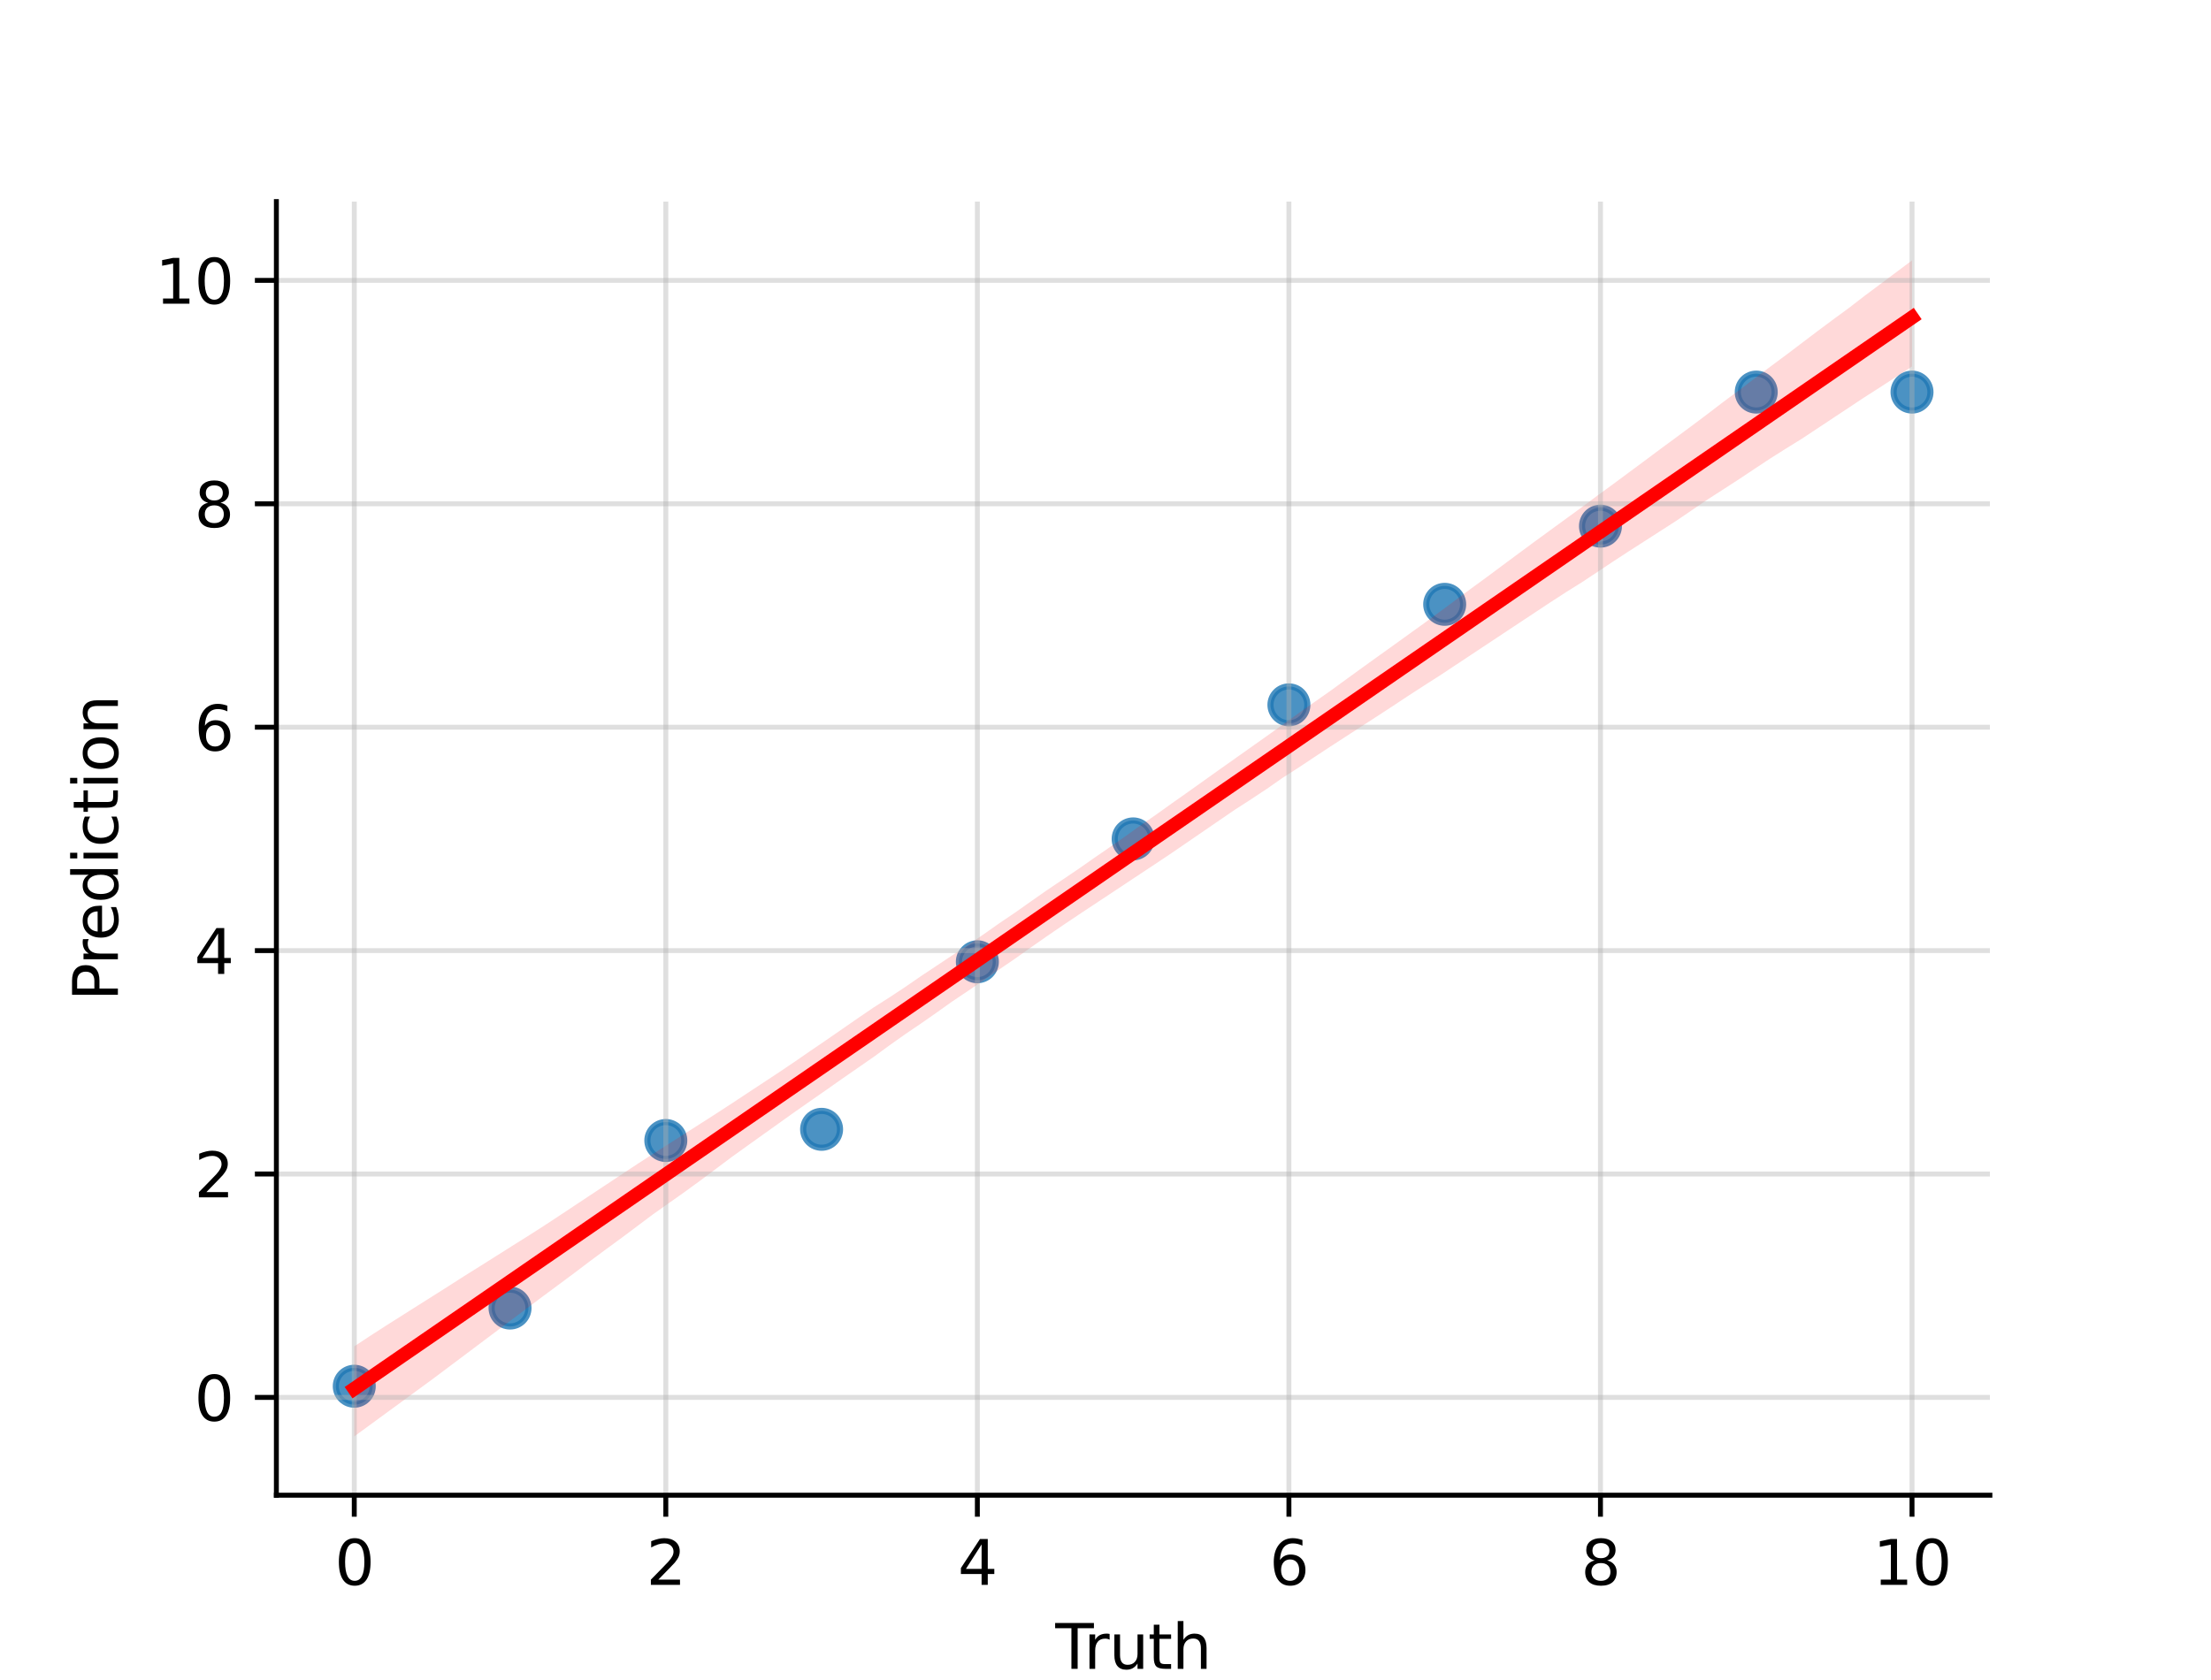 <?xml version="1.0" encoding="utf-8" standalone="no"?>
<!DOCTYPE svg PUBLIC "-//W3C//DTD SVG 1.1//EN"
  "http://www.w3.org/Graphics/SVG/1.1/DTD/svg11.dtd">
<svg xmlns:xlink="http://www.w3.org/1999/xlink" width="360pt" height="273.6pt" viewBox="0 0 360 273.6" xmlns="http://www.w3.org/2000/svg" version="1.1">
 <defs>
  <style type="text/css">*{stroke-linejoin: round; stroke-linecap: butt}</style>
 </defs>
 <g id="figure_1">
  <g id="patch_1">
   <path d="M 0 273.6 
L 360 273.6 
L 360 0 
L 0 0 
z
" style="fill: #ffffff"/>
  </g>
  <g id="axes_1">
   <g id="patch_2">
    <path d="M 45 243.504 
L 324 243.504 
L 324 32.832 
L 45 32.832 
z
" style="fill: #ffffff"/>
   </g>
   <g id="PathCollection_1">
    <defs>
     <path id="m38a5e87f63" d="M 0 3 
C 0.796 3 1.559 2.684 2.121 2.121 
C 2.684 1.559 3 0.796 3 0 
C 3 -0.796 2.684 -1.559 2.121 -2.121 
C 1.559 -2.684 0.796 -3 0 -3 
C -0.796 -3 -1.559 -2.684 -2.121 -2.121 
C -2.684 -1.559 -3 -0.796 -3 0 
C -3 0.796 -2.684 1.559 -2.121 2.121 
C -1.559 2.684 -0.796 3 0 3 
z
" style="stroke: #1f77b4; stroke-opacity: 0.8"/>
    </defs>
    <g clip-path="url(#p4388dc5467)">
     <use xlink:href="#m38a5e87f63" x="57.682" y="225.758" style="fill: #1f77b4; fill-opacity: 0.8; stroke: #1f77b4; stroke-opacity: 0.8"/>
     <use xlink:href="#m38a5e87f63" x="83.045" y="213.024" style="fill: #1f77b4; fill-opacity: 0.8; stroke: #1f77b4; stroke-opacity: 0.8"/>
     <use xlink:href="#m38a5e87f63" x="108.409" y="185.737" style="fill: #1f77b4; fill-opacity: 0.8; stroke: #1f77b4; stroke-opacity: 0.8"/>
     <use xlink:href="#m38a5e87f63" x="133.773" y="183.918" style="fill: #1f77b4; fill-opacity: 0.8; stroke: #1f77b4; stroke-opacity: 0.8"/>
     <use xlink:href="#m38a5e87f63" x="159.136" y="156.631" style="fill: #1f77b4; fill-opacity: 0.8; stroke: #1f77b4; stroke-opacity: 0.8"/>
     <use xlink:href="#m38a5e87f63" x="184.5" y="136.621" style="fill: #1f77b4; fill-opacity: 0.8; stroke: #1f77b4; stroke-opacity: 0.8"/>
     <use xlink:href="#m38a5e87f63" x="209.864" y="114.791" style="fill: #1f77b4; fill-opacity: 0.8; stroke: #1f77b4; stroke-opacity: 0.8"/>
     <use xlink:href="#m38a5e87f63" x="235.227" y="98.419" style="fill: #1f77b4; fill-opacity: 0.8; stroke: #1f77b4; stroke-opacity: 0.8"/>
     <use xlink:href="#m38a5e87f63" x="260.591" y="85.685" style="fill: #1f77b4; fill-opacity: 0.8; stroke: #1f77b4; stroke-opacity: 0.8"/>
     <use xlink:href="#m38a5e87f63" x="285.955" y="63.855" style="fill: #1f77b4; fill-opacity: 0.8; stroke: #1f77b4; stroke-opacity: 0.8"/>
     <use xlink:href="#m38a5e87f63" x="311.318" y="63.855" style="fill: #1f77b4; fill-opacity: 0.8; stroke: #1f77b4; stroke-opacity: 0.8"/>
    </g>
   </g>
   <g id="PolyCollection_1">
    <path d="M 57.682 219.264 
L 57.682 233.928 
L 60.244 232.054 
L 62.806 230.18 
L 65.368 228.306 
L 67.93 226.432 
L 70.492 224.553 
L 73.054 222.631 
L 75.616 220.709 
L 78.178 218.785 
L 80.74 216.862 
L 83.302 214.939 
L 85.864 213.016 
L 88.426 211.092 
L 90.988 209.196 
L 93.55 207.291 
L 96.112 205.349 
L 98.674 203.451 
L 101.236 201.577 
L 103.798 199.655 
L 106.36 197.736 
L 108.921 195.926 
L 111.483 194.114 
L 114.045 192.248 
L 116.607 190.327 
L 119.169 188.405 
L 121.731 186.567 
L 124.293 184.736 
L 126.855 182.906 
L 129.417 181.075 
L 131.979 179.284 
L 134.541 177.498 
L 137.103 175.695 
L 139.665 173.92 
L 142.227 172.144 
L 144.789 170.27 
L 147.351 168.451 
L 149.913 166.713 
L 152.475 164.928 
L 155.037 163.102 
L 157.599 161.387 
L 160.161 159.642 
L 162.723 157.865 
L 165.285 156.117 
L 167.847 154.299 
L 170.409 152.505 
L 172.971 150.751 
L 175.533 149.032 
L 178.095 147.336 
L 180.657 145.64 
L 183.219 143.942 
L 185.781 142.242 
L 188.343 140.547 
L 190.905 138.833 
L 193.467 137.076 
L 196.029 135.32 
L 198.591 133.561 
L 201.153 131.808 
L 203.715 130.162 
L 206.277 128.462 
L 208.839 126.673 
L 211.401 125.032 
L 213.963 123.33 
L 216.525 121.642 
L 219.087 119.981 
L 221.649 118.32 
L 224.211 116.66 
L 226.773 114.989 
L 229.335 113.293 
L 231.897 111.634 
L 234.459 109.996 
L 237.021 108.3 
L 239.583 106.603 
L 242.145 104.905 
L 244.707 103.207 
L 247.269 101.509 
L 249.831 99.814 
L 252.393 98.118 
L 254.955 96.458 
L 257.517 94.857 
L 260.079 93.16 
L 262.64 91.456 
L 265.202 89.783 
L 267.764 88.138 
L 270.326 86.493 
L 272.888 84.846 
L 275.45 83.104 
L 278.012 81.359 
L 280.574 79.71 
L 283.136 78.047 
L 285.698 76.344 
L 288.26 74.654 
L 290.822 73.035 
L 293.384 71.45 
L 295.946 69.754 
L 298.508 68.056 
L 301.07 66.359 
L 303.632 64.661 
L 306.194 63.024 
L 308.756 61.35 
L 311.318 59.691 
L 311.318 42.408 
L 311.318 42.408 
L 308.756 44.328 
L 306.194 46.241 
L 303.632 48.155 
L 301.07 50.131 
L 298.508 52.011 
L 295.946 53.919 
L 293.384 55.86 
L 290.822 57.8 
L 288.26 59.702 
L 285.698 61.627 
L 283.136 63.572 
L 280.574 65.47 
L 278.012 67.434 
L 275.45 69.356 
L 272.888 71.256 
L 270.326 73.142 
L 267.764 75.056 
L 265.202 76.954 
L 262.64 78.853 
L 260.079 80.723 
L 257.517 82.63 
L 254.955 84.498 
L 252.393 86.366 
L 249.831 88.236 
L 247.269 90.132 
L 244.707 92.03 
L 242.145 93.94 
L 239.583 95.81 
L 237.021 97.709 
L 234.459 99.61 
L 231.897 101.485 
L 229.335 103.326 
L 226.773 105.174 
L 224.211 107.007 
L 221.649 108.851 
L 219.087 110.711 
L 216.525 112.576 
L 213.963 114.375 
L 211.401 116.18 
L 208.839 118.026 
L 206.277 119.861 
L 203.715 121.674 
L 201.153 123.49 
L 198.591 125.303 
L 196.029 127.13 
L 193.467 128.955 
L 190.905 130.761 
L 188.343 132.594 
L 185.781 134.373 
L 183.219 136.207 
L 180.657 138 
L 178.095 139.763 
L 175.533 141.558 
L 172.971 143.288 
L 170.409 145.014 
L 167.847 146.805 
L 165.285 148.618 
L 162.723 150.349 
L 160.161 152.157 
L 157.599 153.899 
L 155.037 155.594 
L 152.475 157.294 
L 149.913 158.998 
L 147.351 160.763 
L 144.789 162.453 
L 142.227 164.086 
L 139.665 165.833 
L 137.103 167.607 
L 134.541 169.381 
L 131.979 171.124 
L 129.417 172.892 
L 126.855 174.623 
L 124.293 176.311 
L 121.731 177.999 
L 119.169 179.689 
L 116.607 181.358 
L 114.045 182.997 
L 111.483 184.633 
L 108.921 186.267 
L 106.36 187.902 
L 103.798 189.554 
L 101.236 191.25 
L 98.674 192.947 
L 96.112 194.644 
L 93.55 196.342 
L 90.988 198.041 
L 88.426 199.725 
L 85.864 201.359 
L 83.302 202.965 
L 80.74 204.584 
L 78.178 206.2 
L 75.616 207.8 
L 73.054 209.442 
L 70.492 211.06 
L 67.93 212.679 
L 65.368 214.299 
L 62.806 215.92 
L 60.244 217.576 
L 57.682 219.264 
z
" clip-path="url(#p4388dc5467)" style="fill: #ff0000; fill-opacity: 0.15"/>
   </g>
   <g id="matplotlib.axis_1">
    <g id="xtick_1">
     <g id="line2d_1">
      <path d="M 57.682 243.504 
L 57.682 32.832 
" clip-path="url(#p4388dc5467)" style="fill: none; stroke: #b0b0b0; stroke-opacity: 0.4; stroke-width: 0.8; stroke-linecap: square"/>
     </g>
     <g id="line2d_2">
      <defs>
       <path id="m818deb51ff" d="M 0 0 
L 0 3.5 
" style="stroke: #000000; stroke-width: 0.8"/>
      </defs>
      <g>
       <use xlink:href="#m818deb51ff" x="57.682" y="243.504" style="stroke: #000000; stroke-width: 0.8"/>
      </g>
     </g>
     <g id="text_1">
      <!-- 0 -->
      <g transform="translate(54.501 258.102) scale(0.1 -0.1)">
       <defs>
        <path id="DejaVuSans-30" d="M 2034 4250 
Q 1547 4250 1301 3770 
Q 1056 3291 1056 2328 
Q 1056 1369 1301 889 
Q 1547 409 2034 409 
Q 2525 409 2770 889 
Q 3016 1369 3016 2328 
Q 3016 3291 2770 3770 
Q 2525 4250 2034 4250 
z
M 2034 4750 
Q 2819 4750 3233 4129 
Q 3647 3509 3647 2328 
Q 3647 1150 3233 529 
Q 2819 -91 2034 -91 
Q 1250 -91 836 529 
Q 422 1150 422 2328 
Q 422 3509 836 4129 
Q 1250 4750 2034 4750 
z
" transform="scale(0.016)"/>
       </defs>
       <use xlink:href="#DejaVuSans-30"/>
      </g>
     </g>
    </g>
    <g id="xtick_2">
     <g id="line2d_3">
      <path d="M 108.409 243.504 
L 108.409 32.832 
" clip-path="url(#p4388dc5467)" style="fill: none; stroke: #b0b0b0; stroke-opacity: 0.4; stroke-width: 0.8; stroke-linecap: square"/>
     </g>
     <g id="line2d_4">
      <g>
       <use xlink:href="#m818deb51ff" x="108.409" y="243.504" style="stroke: #000000; stroke-width: 0.8"/>
      </g>
     </g>
     <g id="text_2">
      <!-- 2 -->
      <g transform="translate(105.228 258.102) scale(0.1 -0.1)">
       <defs>
        <path id="DejaVuSans-32" d="M 1228 531 
L 3431 531 
L 3431 0 
L 469 0 
L 469 531 
Q 828 903 1448 1529 
Q 2069 2156 2228 2338 
Q 2531 2678 2651 2914 
Q 2772 3150 2772 3378 
Q 2772 3750 2511 3984 
Q 2250 4219 1831 4219 
Q 1534 4219 1204 4116 
Q 875 4013 500 3803 
L 500 4441 
Q 881 4594 1212 4672 
Q 1544 4750 1819 4750 
Q 2544 4750 2975 4387 
Q 3406 4025 3406 3419 
Q 3406 3131 3298 2873 
Q 3191 2616 2906 2266 
Q 2828 2175 2409 1742 
Q 1991 1309 1228 531 
z
" transform="scale(0.016)"/>
       </defs>
       <use xlink:href="#DejaVuSans-32"/>
      </g>
     </g>
    </g>
    <g id="xtick_3">
     <g id="line2d_5">
      <path d="M 159.136 243.504 
L 159.136 32.832 
" clip-path="url(#p4388dc5467)" style="fill: none; stroke: #b0b0b0; stroke-opacity: 0.4; stroke-width: 0.8; stroke-linecap: square"/>
     </g>
     <g id="line2d_6">
      <g>
       <use xlink:href="#m818deb51ff" x="159.136" y="243.504" style="stroke: #000000; stroke-width: 0.8"/>
      </g>
     </g>
     <g id="text_3">
      <!-- 4 -->
      <g transform="translate(155.955 258.102) scale(0.1 -0.1)">
       <defs>
        <path id="DejaVuSans-34" d="M 2419 4116 
L 825 1625 
L 2419 1625 
L 2419 4116 
z
M 2253 4666 
L 3047 4666 
L 3047 1625 
L 3713 1625 
L 3713 1100 
L 3047 1100 
L 3047 0 
L 2419 0 
L 2419 1100 
L 313 1100 
L 313 1709 
L 2253 4666 
z
" transform="scale(0.016)"/>
       </defs>
       <use xlink:href="#DejaVuSans-34"/>
      </g>
     </g>
    </g>
    <g id="xtick_4">
     <g id="line2d_7">
      <path d="M 209.864 243.504 
L 209.864 32.832 
" clip-path="url(#p4388dc5467)" style="fill: none; stroke: #b0b0b0; stroke-opacity: 0.4; stroke-width: 0.8; stroke-linecap: square"/>
     </g>
     <g id="line2d_8">
      <g>
       <use xlink:href="#m818deb51ff" x="209.864" y="243.504" style="stroke: #000000; stroke-width: 0.8"/>
      </g>
     </g>
     <g id="text_4">
      <!-- 6 -->
      <g transform="translate(206.682 258.102) scale(0.1 -0.1)">
       <defs>
        <path id="DejaVuSans-36" d="M 2113 2584 
Q 1688 2584 1439 2293 
Q 1191 2003 1191 1497 
Q 1191 994 1439 701 
Q 1688 409 2113 409 
Q 2538 409 2786 701 
Q 3034 994 3034 1497 
Q 3034 2003 2786 2293 
Q 2538 2584 2113 2584 
z
M 3366 4563 
L 3366 3988 
Q 3128 4100 2886 4159 
Q 2644 4219 2406 4219 
Q 1781 4219 1451 3797 
Q 1122 3375 1075 2522 
Q 1259 2794 1537 2939 
Q 1816 3084 2150 3084 
Q 2853 3084 3261 2657 
Q 3669 2231 3669 1497 
Q 3669 778 3244 343 
Q 2819 -91 2113 -91 
Q 1303 -91 875 529 
Q 447 1150 447 2328 
Q 447 3434 972 4092 
Q 1497 4750 2381 4750 
Q 2619 4750 2861 4703 
Q 3103 4656 3366 4563 
z
" transform="scale(0.016)"/>
       </defs>
       <use xlink:href="#DejaVuSans-36"/>
      </g>
     </g>
    </g>
    <g id="xtick_5">
     <g id="line2d_9">
      <path d="M 260.591 243.504 
L 260.591 32.832 
" clip-path="url(#p4388dc5467)" style="fill: none; stroke: #b0b0b0; stroke-opacity: 0.4; stroke-width: 0.8; stroke-linecap: square"/>
     </g>
     <g id="line2d_10">
      <g>
       <use xlink:href="#m818deb51ff" x="260.591" y="243.504" style="stroke: #000000; stroke-width: 0.8"/>
      </g>
     </g>
     <g id="text_5">
      <!-- 8 -->
      <g transform="translate(257.41 258.102) scale(0.1 -0.1)">
       <defs>
        <path id="DejaVuSans-38" d="M 2034 2216 
Q 1584 2216 1326 1975 
Q 1069 1734 1069 1313 
Q 1069 891 1326 650 
Q 1584 409 2034 409 
Q 2484 409 2743 651 
Q 3003 894 3003 1313 
Q 3003 1734 2745 1975 
Q 2488 2216 2034 2216 
z
M 1403 2484 
Q 997 2584 770 2862 
Q 544 3141 544 3541 
Q 544 4100 942 4425 
Q 1341 4750 2034 4750 
Q 2731 4750 3128 4425 
Q 3525 4100 3525 3541 
Q 3525 3141 3298 2862 
Q 3072 2584 2669 2484 
Q 3125 2378 3379 2068 
Q 3634 1759 3634 1313 
Q 3634 634 3220 271 
Q 2806 -91 2034 -91 
Q 1263 -91 848 271 
Q 434 634 434 1313 
Q 434 1759 690 2068 
Q 947 2378 1403 2484 
z
M 1172 3481 
Q 1172 3119 1398 2916 
Q 1625 2713 2034 2713 
Q 2441 2713 2670 2916 
Q 2900 3119 2900 3481 
Q 2900 3844 2670 4047 
Q 2441 4250 2034 4250 
Q 1625 4250 1398 4047 
Q 1172 3844 1172 3481 
z
" transform="scale(0.016)"/>
       </defs>
       <use xlink:href="#DejaVuSans-38"/>
      </g>
     </g>
    </g>
    <g id="xtick_6">
     <g id="line2d_11">
      <path d="M 311.318 243.504 
L 311.318 32.832 
" clip-path="url(#p4388dc5467)" style="fill: none; stroke: #b0b0b0; stroke-opacity: 0.4; stroke-width: 0.8; stroke-linecap: square"/>
     </g>
     <g id="line2d_12">
      <g>
       <use xlink:href="#m818deb51ff" x="311.318" y="243.504" style="stroke: #000000; stroke-width: 0.8"/>
      </g>
     </g>
     <g id="text_6">
      <!-- 10 -->
      <g transform="translate(304.956 258.102) scale(0.1 -0.1)">
       <defs>
        <path id="DejaVuSans-31" d="M 794 531 
L 1825 531 
L 1825 4091 
L 703 3866 
L 703 4441 
L 1819 4666 
L 2450 4666 
L 2450 531 
L 3481 531 
L 3481 0 
L 794 0 
L 794 531 
z
" transform="scale(0.016)"/>
       </defs>
       <use xlink:href="#DejaVuSans-31"/>
       <use xlink:href="#DejaVuSans-30" x="63.623"/>
      </g>
     </g>
    </g>
    <g id="text_7">
     <!-- Truth -->
     <g transform="translate(171.83 271.781) scale(0.1 -0.1)">
      <defs>
       <path id="DejaVuSans-54" d="M -19 4666 
L 3928 4666 
L 3928 4134 
L 2272 4134 
L 2272 0 
L 1638 0 
L 1638 4134 
L -19 4134 
L -19 4666 
z
" transform="scale(0.016)"/>
       <path id="DejaVuSans-72" d="M 2631 2963 
Q 2534 3019 2420 3045 
Q 2306 3072 2169 3072 
Q 1681 3072 1420 2755 
Q 1159 2438 1159 1844 
L 1159 0 
L 581 0 
L 581 3500 
L 1159 3500 
L 1159 2956 
Q 1341 3275 1631 3429 
Q 1922 3584 2338 3584 
Q 2397 3584 2469 3576 
Q 2541 3569 2628 3553 
L 2631 2963 
z
" transform="scale(0.016)"/>
       <path id="DejaVuSans-75" d="M 544 1381 
L 544 3500 
L 1119 3500 
L 1119 1403 
Q 1119 906 1312 657 
Q 1506 409 1894 409 
Q 2359 409 2629 706 
Q 2900 1003 2900 1516 
L 2900 3500 
L 3475 3500 
L 3475 0 
L 2900 0 
L 2900 538 
Q 2691 219 2414 64 
Q 2138 -91 1772 -91 
Q 1169 -91 856 284 
Q 544 659 544 1381 
z
M 1991 3584 
L 1991 3584 
z
" transform="scale(0.016)"/>
       <path id="DejaVuSans-74" d="M 1172 4494 
L 1172 3500 
L 2356 3500 
L 2356 3053 
L 1172 3053 
L 1172 1153 
Q 1172 725 1289 603 
Q 1406 481 1766 481 
L 2356 481 
L 2356 0 
L 1766 0 
Q 1100 0 847 248 
Q 594 497 594 1153 
L 594 3053 
L 172 3053 
L 172 3500 
L 594 3500 
L 594 4494 
L 1172 4494 
z
" transform="scale(0.016)"/>
       <path id="DejaVuSans-68" d="M 3513 2113 
L 3513 0 
L 2938 0 
L 2938 2094 
Q 2938 2591 2744 2837 
Q 2550 3084 2163 3084 
Q 1697 3084 1428 2787 
Q 1159 2491 1159 1978 
L 1159 0 
L 581 0 
L 581 4863 
L 1159 4863 
L 1159 2956 
Q 1366 3272 1645 3428 
Q 1925 3584 2291 3584 
Q 2894 3584 3203 3211 
Q 3513 2838 3513 2113 
z
" transform="scale(0.016)"/>
      </defs>
      <use xlink:href="#DejaVuSans-54"/>
      <use xlink:href="#DejaVuSans-72" x="46.334"/>
      <use xlink:href="#DejaVuSans-75" x="87.447"/>
      <use xlink:href="#DejaVuSans-74" x="150.826"/>
      <use xlink:href="#DejaVuSans-68" x="190.035"/>
     </g>
    </g>
   </g>
   <g id="matplotlib.axis_2">
    <g id="ytick_1">
     <g id="line2d_13">
      <path d="M 45 227.577 
L 324 227.577 
" clip-path="url(#p4388dc5467)" style="fill: none; stroke: #b0b0b0; stroke-opacity: 0.4; stroke-width: 0.8; stroke-linecap: square"/>
     </g>
     <g id="line2d_14">
      <defs>
       <path id="m34a641c195" d="M 0 0 
L -3.5 0 
" style="stroke: #000000; stroke-width: 0.8"/>
      </defs>
      <g>
       <use xlink:href="#m34a641c195" x="45" y="227.577" style="stroke: #000000; stroke-width: 0.8"/>
      </g>
     </g>
     <g id="text_8">
      <!-- 0 -->
      <g transform="translate(31.637 231.376) scale(0.1 -0.1)">
       <use xlink:href="#DejaVuSans-30"/>
      </g>
     </g>
    </g>
    <g id="ytick_2">
     <g id="line2d_15">
      <path d="M 45 191.195 
L 324 191.195 
" clip-path="url(#p4388dc5467)" style="fill: none; stroke: #b0b0b0; stroke-opacity: 0.4; stroke-width: 0.8; stroke-linecap: square"/>
     </g>
     <g id="line2d_16">
      <g>
       <use xlink:href="#m34a641c195" x="45" y="191.195" style="stroke: #000000; stroke-width: 0.8"/>
      </g>
     </g>
     <g id="text_9">
      <!-- 2 -->
      <g transform="translate(31.637 194.994) scale(0.1 -0.1)">
       <use xlink:href="#DejaVuSans-32"/>
      </g>
     </g>
    </g>
    <g id="ytick_3">
     <g id="line2d_17">
      <path d="M 45 154.812 
L 324 154.812 
" clip-path="url(#p4388dc5467)" style="fill: none; stroke: #b0b0b0; stroke-opacity: 0.4; stroke-width: 0.8; stroke-linecap: square"/>
     </g>
     <g id="line2d_18">
      <g>
       <use xlink:href="#m34a641c195" x="45" y="154.812" style="stroke: #000000; stroke-width: 0.8"/>
      </g>
     </g>
     <g id="text_10">
      <!-- 4 -->
      <g transform="translate(31.637 158.611) scale(0.1 -0.1)">
       <use xlink:href="#DejaVuSans-34"/>
      </g>
     </g>
    </g>
    <g id="ytick_4">
     <g id="line2d_19">
      <path d="M 45 118.429 
L 324 118.429 
" clip-path="url(#p4388dc5467)" style="fill: none; stroke: #b0b0b0; stroke-opacity: 0.4; stroke-width: 0.8; stroke-linecap: square"/>
     </g>
     <g id="line2d_20">
      <g>
       <use xlink:href="#m34a641c195" x="45" y="118.429" style="stroke: #000000; stroke-width: 0.8"/>
      </g>
     </g>
     <g id="text_11">
      <!-- 6 -->
      <g transform="translate(31.637 122.228) scale(0.1 -0.1)">
       <use xlink:href="#DejaVuSans-36"/>
      </g>
     </g>
    </g>
    <g id="ytick_5">
     <g id="line2d_21">
      <path d="M 45 82.047 
L 324 82.047 
" clip-path="url(#p4388dc5467)" style="fill: none; stroke: #b0b0b0; stroke-opacity: 0.4; stroke-width: 0.8; stroke-linecap: square"/>
     </g>
     <g id="line2d_22">
      <g>
       <use xlink:href="#m34a641c195" x="45" y="82.047" style="stroke: #000000; stroke-width: 0.8"/>
      </g>
     </g>
     <g id="text_12">
      <!-- 8 -->
      <g transform="translate(31.637 85.846) scale(0.1 -0.1)">
       <use xlink:href="#DejaVuSans-38"/>
      </g>
     </g>
    </g>
    <g id="ytick_6">
     <g id="line2d_23">
      <path d="M 45 45.664 
L 324 45.664 
" clip-path="url(#p4388dc5467)" style="fill: none; stroke: #b0b0b0; stroke-opacity: 0.4; stroke-width: 0.8; stroke-linecap: square"/>
     </g>
     <g id="line2d_24">
      <g>
       <use xlink:href="#m34a641c195" x="45" y="45.664" style="stroke: #000000; stroke-width: 0.8"/>
      </g>
     </g>
     <g id="text_13">
      <!-- 10 -->
      <g transform="translate(25.275 49.463) scale(0.1 -0.1)">
       <use xlink:href="#DejaVuSans-31"/>
       <use xlink:href="#DejaVuSans-30" x="63.623"/>
      </g>
     </g>
    </g>
    <g id="text_14">
     <!-- Prediction -->
     <g transform="translate(19.195 163.005) rotate(-90) scale(0.1 -0.1)">
      <defs>
       <path id="DejaVuSans-50" d="M 1259 4147 
L 1259 2394 
L 2053 2394 
Q 2494 2394 2734 2622 
Q 2975 2850 2975 3272 
Q 2975 3691 2734 3919 
Q 2494 4147 2053 4147 
L 1259 4147 
z
M 628 4666 
L 2053 4666 
Q 2838 4666 3239 4311 
Q 3641 3956 3641 3272 
Q 3641 2581 3239 2228 
Q 2838 1875 2053 1875 
L 1259 1875 
L 1259 0 
L 628 0 
L 628 4666 
z
" transform="scale(0.016)"/>
       <path id="DejaVuSans-65" d="M 3597 1894 
L 3597 1613 
L 953 1613 
Q 991 1019 1311 708 
Q 1631 397 2203 397 
Q 2534 397 2845 478 
Q 3156 559 3463 722 
L 3463 178 
Q 3153 47 2828 -22 
Q 2503 -91 2169 -91 
Q 1331 -91 842 396 
Q 353 884 353 1716 
Q 353 2575 817 3079 
Q 1281 3584 2069 3584 
Q 2775 3584 3186 3129 
Q 3597 2675 3597 1894 
z
M 3022 2063 
Q 3016 2534 2758 2815 
Q 2500 3097 2075 3097 
Q 1594 3097 1305 2825 
Q 1016 2553 972 2059 
L 3022 2063 
z
" transform="scale(0.016)"/>
       <path id="DejaVuSans-64" d="M 2906 2969 
L 2906 4863 
L 3481 4863 
L 3481 0 
L 2906 0 
L 2906 525 
Q 2725 213 2448 61 
Q 2172 -91 1784 -91 
Q 1150 -91 751 415 
Q 353 922 353 1747 
Q 353 2572 751 3078 
Q 1150 3584 1784 3584 
Q 2172 3584 2448 3432 
Q 2725 3281 2906 2969 
z
M 947 1747 
Q 947 1113 1208 752 
Q 1469 391 1925 391 
Q 2381 391 2643 752 
Q 2906 1113 2906 1747 
Q 2906 2381 2643 2742 
Q 2381 3103 1925 3103 
Q 1469 3103 1208 2742 
Q 947 2381 947 1747 
z
" transform="scale(0.016)"/>
       <path id="DejaVuSans-69" d="M 603 3500 
L 1178 3500 
L 1178 0 
L 603 0 
L 603 3500 
z
M 603 4863 
L 1178 4863 
L 1178 4134 
L 603 4134 
L 603 4863 
z
" transform="scale(0.016)"/>
       <path id="DejaVuSans-63" d="M 3122 3366 
L 3122 2828 
Q 2878 2963 2633 3030 
Q 2388 3097 2138 3097 
Q 1578 3097 1268 2742 
Q 959 2388 959 1747 
Q 959 1106 1268 751 
Q 1578 397 2138 397 
Q 2388 397 2633 464 
Q 2878 531 3122 666 
L 3122 134 
Q 2881 22 2623 -34 
Q 2366 -91 2075 -91 
Q 1284 -91 818 406 
Q 353 903 353 1747 
Q 353 2603 823 3093 
Q 1294 3584 2113 3584 
Q 2378 3584 2631 3529 
Q 2884 3475 3122 3366 
z
" transform="scale(0.016)"/>
       <path id="DejaVuSans-6f" d="M 1959 3097 
Q 1497 3097 1228 2736 
Q 959 2375 959 1747 
Q 959 1119 1226 758 
Q 1494 397 1959 397 
Q 2419 397 2687 759 
Q 2956 1122 2956 1747 
Q 2956 2369 2687 2733 
Q 2419 3097 1959 3097 
z
M 1959 3584 
Q 2709 3584 3137 3096 
Q 3566 2609 3566 1747 
Q 3566 888 3137 398 
Q 2709 -91 1959 -91 
Q 1206 -91 779 398 
Q 353 888 353 1747 
Q 353 2609 779 3096 
Q 1206 3584 1959 3584 
z
" transform="scale(0.016)"/>
       <path id="DejaVuSans-6e" d="M 3513 2113 
L 3513 0 
L 2938 0 
L 2938 2094 
Q 2938 2591 2744 2837 
Q 2550 3084 2163 3084 
Q 1697 3084 1428 2787 
Q 1159 2491 1159 1978 
L 1159 0 
L 581 0 
L 581 3500 
L 1159 3500 
L 1159 2956 
Q 1366 3272 1645 3428 
Q 1925 3584 2291 3584 
Q 2894 3584 3203 3211 
Q 3513 2838 3513 2113 
z
" transform="scale(0.016)"/>
      </defs>
      <use xlink:href="#DejaVuSans-50"/>
      <use xlink:href="#DejaVuSans-72" x="58.553"/>
      <use xlink:href="#DejaVuSans-65" x="97.416"/>
      <use xlink:href="#DejaVuSans-64" x="158.939"/>
      <use xlink:href="#DejaVuSans-69" x="222.416"/>
      <use xlink:href="#DejaVuSans-63" x="250.199"/>
      <use xlink:href="#DejaVuSans-74" x="305.18"/>
      <use xlink:href="#DejaVuSans-69" x="344.389"/>
      <use xlink:href="#DejaVuSans-6f" x="372.172"/>
      <use xlink:href="#DejaVuSans-6e" x="433.354"/>
     </g>
    </g>
   </g>
   <g id="line2d_25">
    <path d="M 57.682 226.171 
L 60.244 224.409 
L 62.806 222.647 
L 65.368 220.884 
L 67.93 219.122 
L 70.492 217.36 
L 73.054 215.597 
L 75.616 213.835 
L 78.178 212.073 
L 80.74 210.31 
L 83.302 208.548 
L 85.864 206.786 
L 88.426 205.023 
L 90.988 203.261 
L 93.55 201.499 
L 96.112 199.736 
L 98.674 197.974 
L 101.236 196.212 
L 103.798 194.449 
L 106.36 192.687 
L 108.921 190.925 
L 111.483 189.162 
L 114.045 187.4 
L 116.607 185.638 
L 119.169 183.875 
L 121.731 182.113 
L 124.293 180.351 
L 126.855 178.588 
L 129.417 176.826 
L 131.979 175.064 
L 134.541 173.301 
L 137.103 171.539 
L 139.665 169.777 
L 142.227 168.014 
L 144.789 166.252 
L 147.351 164.49 
L 149.913 162.727 
L 152.475 160.965 
L 155.037 159.203 
L 157.599 157.44 
L 160.161 155.678 
L 162.723 153.916 
L 165.285 152.153 
L 167.847 150.391 
L 170.409 148.629 
L 172.971 146.866 
L 175.533 145.104 
L 178.095 143.342 
L 180.657 141.579 
L 183.219 139.817 
L 185.781 138.055 
L 188.343 136.292 
L 190.905 134.53 
L 193.467 132.768 
L 196.029 131.005 
L 198.591 129.243 
L 201.153 127.481 
L 203.715 125.718 
L 206.277 123.956 
L 208.839 122.194 
L 211.401 120.431 
L 213.963 118.669 
L 216.525 116.907 
L 219.087 115.144 
L 221.649 113.382 
L 224.211 111.62 
L 226.773 109.857 
L 229.335 108.095 
L 231.897 106.333 
L 234.459 104.57 
L 237.021 102.808 
L 239.583 101.046 
L 242.145 99.283 
L 244.707 97.521 
L 247.269 95.759 
L 249.831 93.996 
L 252.393 92.234 
L 254.955 90.472 
L 257.517 88.709 
L 260.079 86.947 
L 262.64 85.185 
L 265.202 83.422 
L 267.764 81.66 
L 270.326 79.898 
L 272.888 78.135 
L 275.45 76.373 
L 278.012 74.611 
L 280.574 72.848 
L 283.136 71.086 
L 285.698 69.324 
L 288.26 67.561 
L 290.822 65.799 
L 293.384 64.037 
L 295.946 62.274 
L 298.508 60.512 
L 301.07 58.75 
L 303.632 56.987 
L 306.194 55.225 
L 308.756 53.463 
L 311.318 51.7 
" clip-path="url(#p4388dc5467)" style="fill: none; stroke: #ff0000; stroke-width: 2.25; stroke-linecap: square"/>
   </g>
   <g id="patch_3">
    <path d="M 45 243.504 
L 45 32.832 
" style="fill: none; stroke: #000000; stroke-width: 0.8; stroke-linejoin: miter; stroke-linecap: square"/>
   </g>
   <g id="patch_4">
    <path d="M 45 243.504 
L 324 243.504 
" style="fill: none; stroke: #000000; stroke-width: 0.8; stroke-linejoin: miter; stroke-linecap: square"/>
   </g>
  </g>
 </g>
 <defs>
  <clipPath id="p4388dc5467">
   <rect x="45" y="32.832" width="279" height="210.672"/>
  </clipPath>
 </defs>
</svg>
